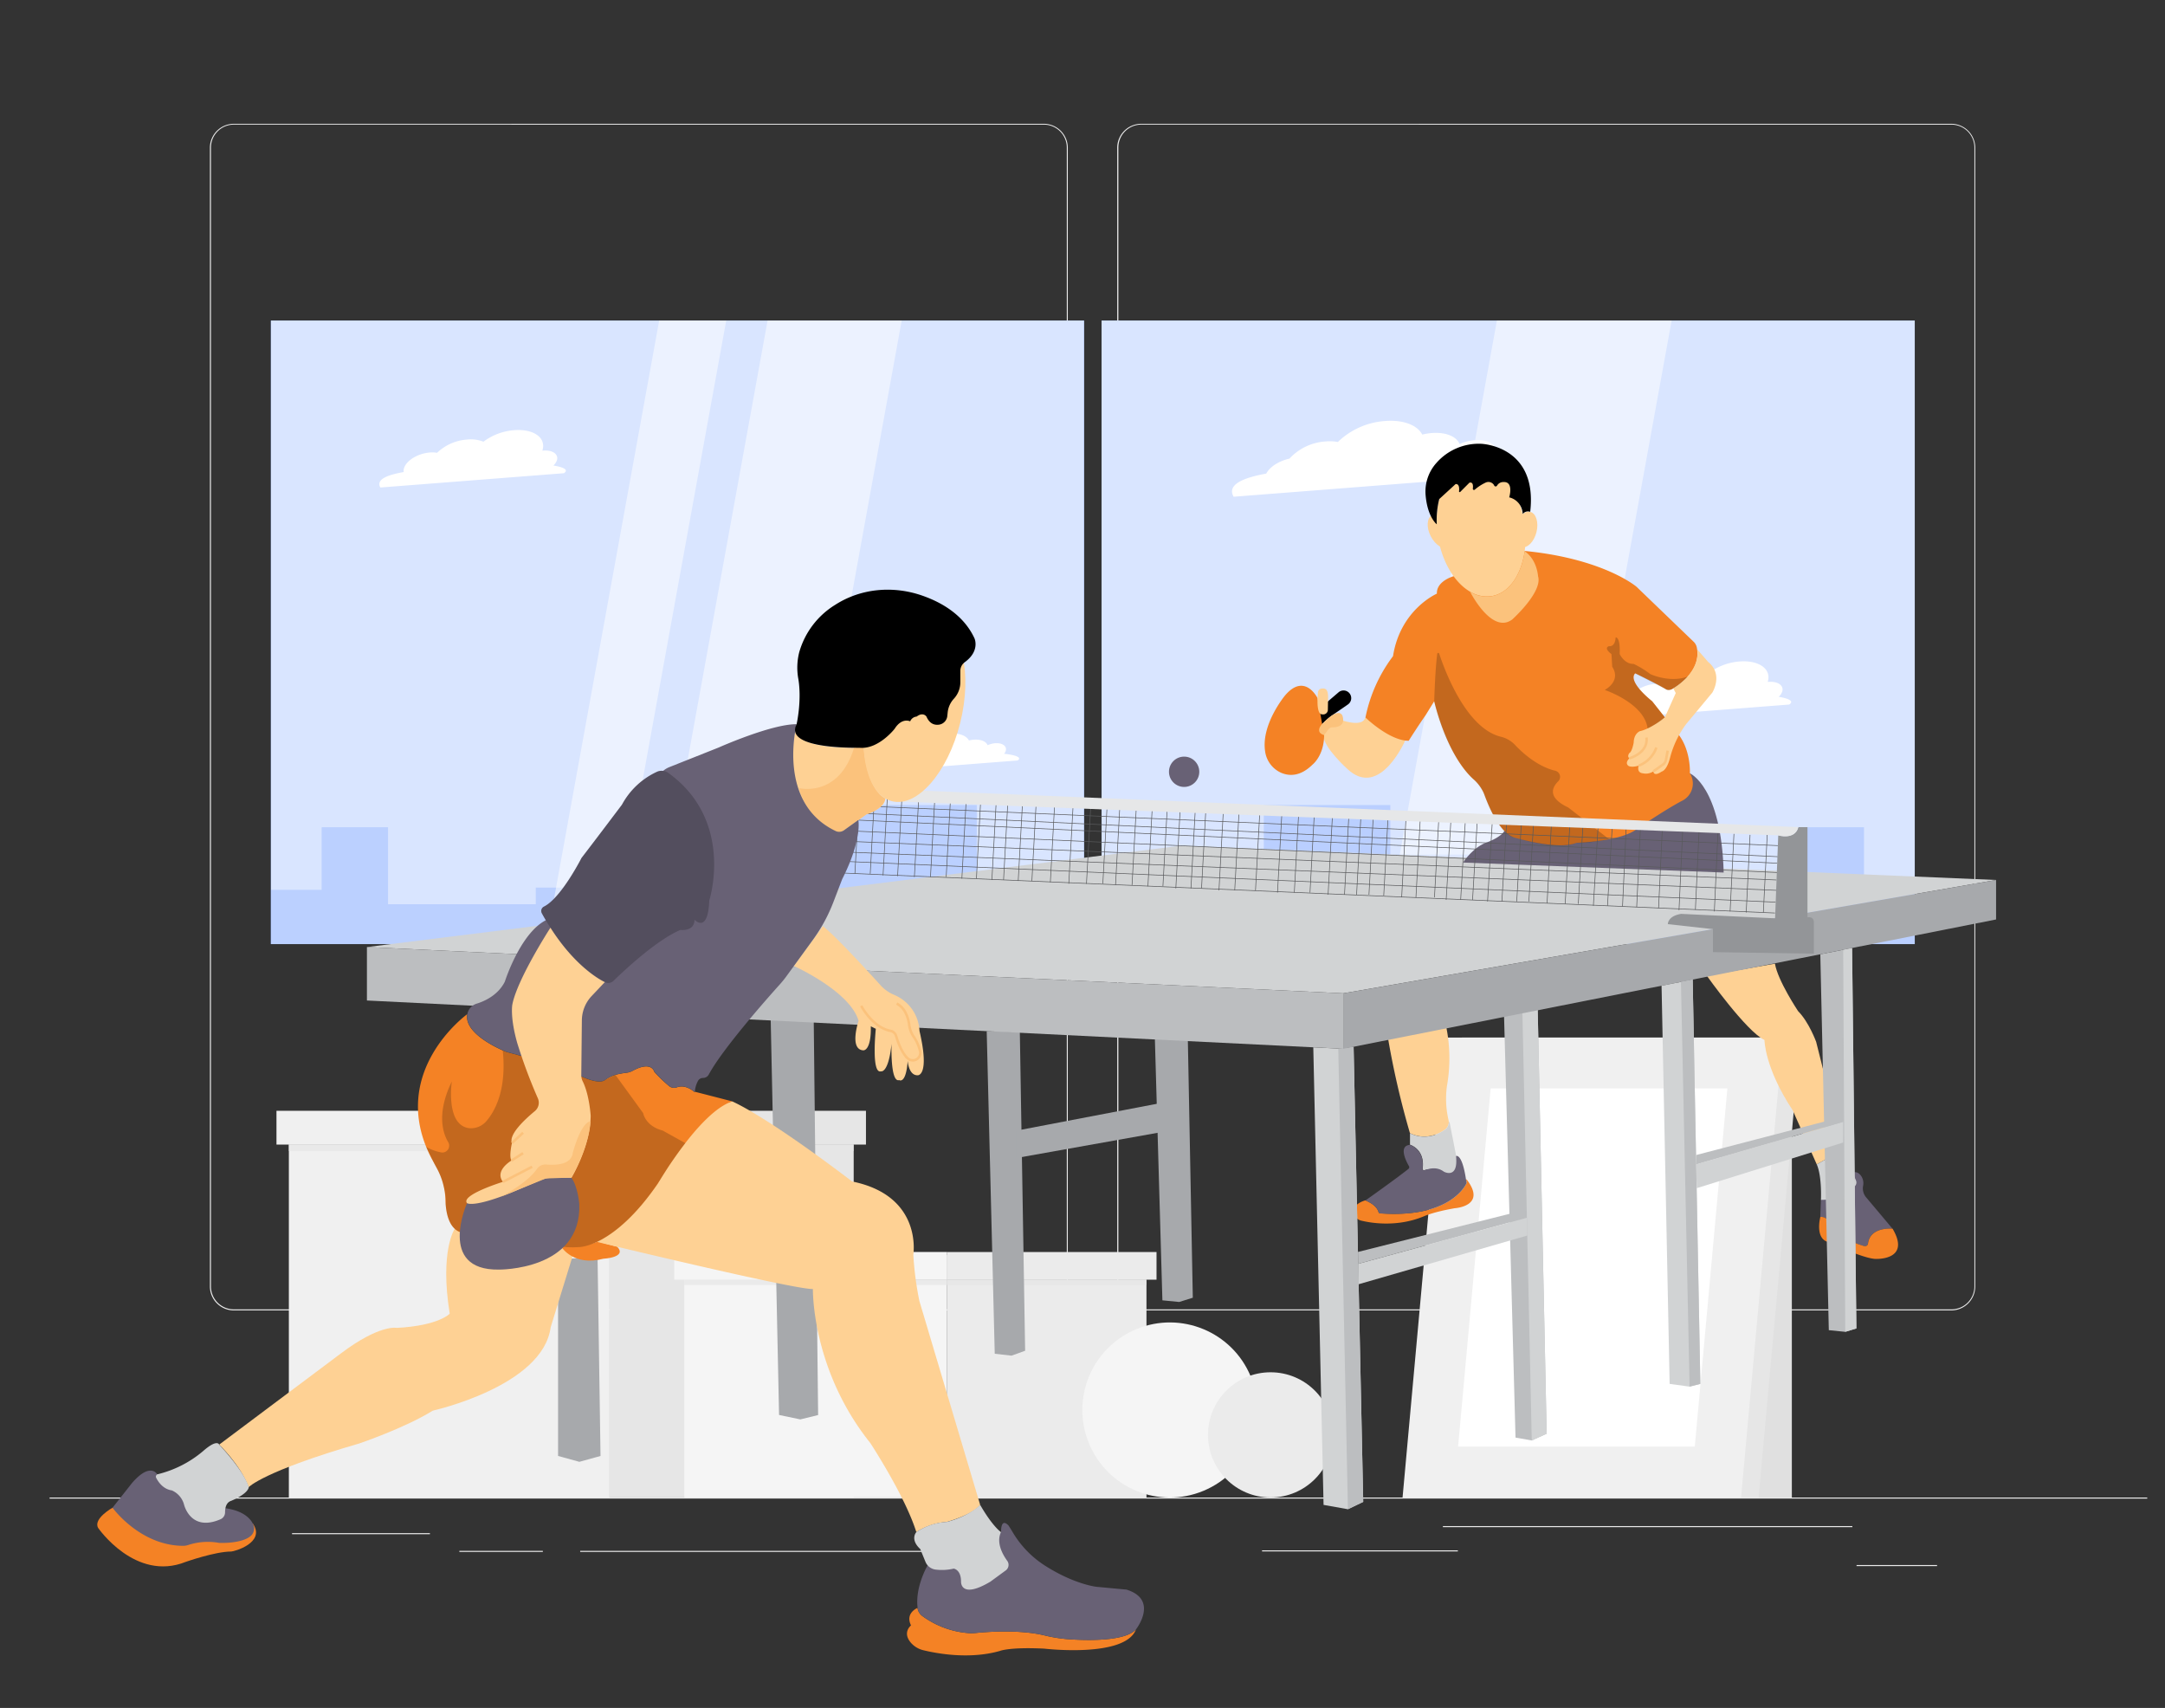 <svg id="a368f288-c8bd-4adb-8c22-98da9c1bd106" data-name="Layer 1" xmlns="http://www.w3.org/2000/svg" xmlns:xlink="http://www.w3.org/1999/xlink" width="865.76" height="682.89" viewBox="0 0 865.76 682.89"><rect x="0" y="0" width="865.76" height="682.89" fill="#333333" stroke="none"/><defs><clipPath id="a11dfbec-c986-4dfc-9dc8-3cb154206c75"><path id="e8ecd576-8570-4fea-9c13-17c87c6c69aa" data-name="SVGID" d="M292.87,440.37c-13.1,4.1-29.78,32.84-29.78,32.84-17.7,25.68-31.58,25.42-31.58,25.42-11.29,1-41.83-5.9-41.83-5.9-9.59,2.4-11.41-6.73-11.56-13.08a28,28,0,0,0-3.42-12.53L172.47,463c-17.71-34.41,14.38-57.51,14.38-57.51-1.57,8.5,15.67,15.12,15.67,15.12l22.5,6.07a8.46,8.46,0,0,1,2,.85c10,5.82,13.54,5.18,14.76,4.4a15,15,0,0,1,4.25-2.16,32.32,32.32,0,0,1,4.49-.84,6.78,6.78,0,0,0,2.43-.77c7.65-4.18,8.69.39,8.69.39a55.72,55.72,0,0,0,6,5.77,3.11,3.11,0,0,0,3.06.42c3.16-1.16,6.14,1.14,6.94,1.84a.11.11,0,0,0,.19-.08Z" fill="#f48225" data-secondary="true"/></clipPath></defs><g id="e13cea33-a9d3-4f71-827e-f76fc66bfe57" data-name="freepik--background-complete--inject-1"><rect x="19.83" y="598.76" width="838.83" height="0.42" fill="#ebebeb"/><rect x="577" y="610.18" width="163.74" height="0.42" fill="#ebebeb"/><rect x="504.68" y="619.88" width="78.3" height="0.42" fill="#ebebeb"/><rect x="742.42" y="625.75" width="32.19" height="0.42" fill="#ebebeb"/><rect x="232.01" y="620.08" width="155.23" height="0.42" fill="#ebebeb"/><rect x="183.69" y="620.08" width="33.39" height="0.42" fill="#ebebeb"/><rect x="116.79" y="613" width="55.13" height="0.42" fill="#ebebeb"/><path d="M417.44,523.94H93.5a9.58,9.58,0,0,1-9.56-9.58V59a9.58,9.58,0,0,1,9.56-9.5H417.44A9.58,9.58,0,0,1,427,59.07h0V514.36A9.58,9.58,0,0,1,417.44,523.94ZM93.5,49.83A9.16,9.16,0,0,0,84.36,59V514.36a9.16,9.16,0,0,0,9.14,9.16H417.44a9.18,9.18,0,0,0,9.16-9.16V59a9.17,9.17,0,0,0-9.16-9.16Z" fill="#ebebeb"/><path d="M780.34,523.94h-324a9.6,9.6,0,0,1-9.58-9.58V59a9.6,9.6,0,0,1,9.58-9.5h324a9.58,9.58,0,0,1,9.54,9.5V514.36A9.59,9.59,0,0,1,780.34,523.94Zm-324-474.11A9.17,9.17,0,0,0,447.22,59V514.36a9.18,9.18,0,0,0,9.16,9.16h324a9.18,9.18,0,0,0,9.16-9.16V59a9.18,9.18,0,0,0-9.16-9.16Z" fill="#ebebeb"/><rect x="243.77" y="457.63" width="97.61" height="141.11" fill="#e6e6e6"/><rect x="115.51" y="457.65" width="128.27" height="141.11" fill="#f0f0f0"/><rect x="115.49" y="445.62" width="225.88" height="14.61" fill="#e6e6e6" opacity="0.7" style="isolation:isolate"/><rect x="243.77" y="444.13" width="102.52" height="13.51" fill="#e6e6e6"/><rect x="110.56" y="444.13" width="133.21" height="13.51" fill="#f0f0f0"/><rect x="378.6" y="511.66" width="79.86" height="87.1" fill="#ebebeb"/><rect x="273.67" y="511.64" width="104.94" height="87.1" fill="#f5f5f5"/><rect x="273.65" y="501.81" width="184.79" height="11.96" fill="#e6e6e6" opacity="0.7" style="isolation:isolate"/><rect x="378.6" y="500.6" width="83.88" height="11.06" fill="#ebebeb"/><rect x="269.62" y="500.58" width="108.98" height="11.06" fill="#f5f5f5"/><circle cx="467.82" cy="563.76" r="35" transform="translate(-180.13 221.94) rotate(-22.5)" fill="#f5f5f5"/><circle cx="508.09" cy="573.71" r="25.03" fill="#ebebeb"/><rect x="683.05" y="443.12" width="33.49" height="155.64" fill="#e0e0e0"/><polygon points="567.86 598.76 703.25 598.76 719.98 414.85 584.6 414.85 567.86 598.76" fill="#e6e6e6"/><polygon points="560.87 598.76 696.24 598.76 712.96 414.85 577.59 414.85 560.87 598.76" fill="#f0f0f0"/><polygon points="677.73 578.39 690.77 435.2 596.1 435.2 583.08 578.39 677.73 578.39" fill="#fff"/></g><g id="e620b965-8585-4d7f-9faa-6b7cba0a47dc" data-name="freepik--Window--inject-1"><rect x="440.51" y="128.16" width="325.18" height="249.32" fill="#407bff"/><rect x="440.51" y="128.16" width="325.18" height="249.32" fill="#fff" opacity="0.8" style="isolation:isolate"/><rect x="108.33" y="128.16" width="325.18" height="249.32" fill="#407bff"/><rect x="108.33" y="128.16" width="325.18" height="249.32" fill="#fff" opacity="0.8" style="isolation:isolate"/><g opacity="0.2"><polygon points="390.6 321.89 318.04 321.89 318.04 341.69 301.5 341.69 301.5 354.89 292.25 354.89 292.25 341.69 264.59 341.69 264.59 354.89 214.24 354.89 214.24 361.54 155.17 361.54 155.17 330.75 128.63 330.75 128.63 355.8 108.33 355.8 108.33 377.48 128.63 377.48 143.7 377.48 155.17 377.48 214.24 377.48 247.78 377.48 264.59 377.48 292.25 377.48 301.5 377.48 305.98 377.48 318.04 377.48 329.16 377.48 368.65 377.48 390.6 377.48 433.51 377.48 433.51 354.98 390.6 354.98 390.6 321.89" fill="#407bff"/></g><polygon points="315.22 377.51 261.6 377.51 306.95 128.16 360.58 128.16 315.22 377.51" fill="#fff" opacity="0.5" style="isolation:isolate"/><polygon points="745.39 355.8 745.39 330.75 718.87 330.75 718.87 361.54 659.78 361.54 659.78 354.89 604.7 354.89 604.7 341.69 555.98 341.69 555.98 321.89 505.38 321.89 505.38 354.98 440.51 354.98 440.51 377.48 505.38 377.48 544.88 377.48 555.98 377.48 599.95 377.48 604.7 377.48 626.24 377.48 659.78 377.48 718.87 377.48 730.33 377.48 745.39 377.48 765.69 377.48 765.69 355.8 745.39 355.8" fill="#407bff" opacity="0.2" style="isolation:isolate"/><polygon points="623.12 377.51 553.23 377.51 598.6 128.16 668.47 128.16 623.12 377.51" fill="#fff" opacity="0.5" style="isolation:isolate"/><polygon points="245.06 377.51 218.25 377.51 263.6 128.16 290.41 128.16 245.06 377.51" fill="#fff" opacity="0.5" style="isolation:isolate"/><path d="M506.36,189.36c1.42-2.72,5-5,9.29-6a21.53,21.53,0,0,1,14.53-6.86,18.11,18.11,0,0,1,4.82.22,30.1,30.1,0,0,1,18.89-8.39c7.34-.57,12.91,1.68,14.86,5.43a24.41,24.41,0,0,1,3.81-.62c5.65-.43,9.9,1.39,11.12,4.4a18.2,18.2,0,0,1,6-1.55c5.76-.45,9.58,2.2,8.56,5.93a6.88,6.88,0,0,1-1.36,2.45c8.22.75,14.9,2.81,10.79,5.33h0l-114.35,8.91h0C490.22,193.25,498.87,190.72,506.36,189.36Z" fill="#fff"/><path d="M356.27,303.76a7,7,0,0,1,4.65-3,10.71,10.71,0,0,1,7.26-3.36,8.76,8.76,0,0,1,2.4.12,15.12,15.12,0,0,1,9.45-4.18c3.67-.28,6.46.84,7.43,2.72a12.12,12.12,0,0,1,1.9-.3c2.83-.23,5,.69,5.57,2.2a9,9,0,0,1,3-.79c2.87-.22,4.78,1.11,4.27,3a3.33,3.33,0,0,1-.68,1.22c4.11.39,7.45,1.41,5.4,2.67h0l-57.18,4.45h0C348.22,305.71,352.55,304.5,356.27,303.76Z" fill="#fff"/><path d="M651.39,281.26a3.69,3.69,0,0,1,.1-1.44c.87-3.14,5.52-6,10.39-6.38a11.58,11.58,0,0,1,2.88.12,19.38,19.38,0,0,1,12.07-5.3,13.63,13.63,0,0,1,6.47.87,23.36,23.36,0,0,1,12.31-4.65c7.64-.6,12.72,2.92,11.36,7.86l-.1.3h.35c3.7-.3,6.16,1.41,5.49,3.79a4.86,4.86,0,0,1-1.44,2.18c3.87.64,6.37,1.68,4.21,3.09h0l-73.4,5.7h0C640,283.69,646.46,282.1,651.39,281.26Z" fill="#fff"/><path d="M161.43,188.74a3.33,3.33,0,0,1,.1-1.44c.87-3.14,5.52-6,10.38-6.38a11.48,11.48,0,0,1,2.87.12,19.38,19.38,0,0,1,12.07-5.3,13.61,13.61,0,0,1,6.47.87A23.36,23.36,0,0,1,205.64,172c7.63-.6,12.71,2.92,11.34,7.85a2.81,2.81,0,0,1-.1.31h.35c3.69-.31,6.16,1.4,5.5,3.79a5.09,5.09,0,0,1-1.44,2.18c3.87.62,6.36,1.68,4.19,3.08h0l-73.38,5.71h0C150,191.24,156.48,189.63,161.43,188.74Z" fill="#fff"/></g><polygon points="146.73 378.66 537.13 397.16 798.21 351.84 472.47 338.1 146.73 378.66" fill="#d1d3d4"/><path d="M756.79,491.27s-9-.93-9.82,5.93a1.22,1.22,0,0,1-1.56,1.05,51.42,51.42,0,0,1-7.13-2.75,16.57,16.57,0,0,1-6.94-6.91,3.46,3.46,0,0,0-3.42-2l.25-6.85,8.9-7.93s4.1-5.71,7.08-1.77a5.18,5.18,0,0,1,.88,4.12,5.49,5.49,0,0,0,1.33,4.71Z" fill="#686175" data-primary="true"/><path d="M682.51,390.09s15.86,22.35,23.08,25.72c0,0,0,11.05,11.29,28.12l9.62,21.63,10.57-6-10.81-43s-2.89-7.93-7.21-12.26c0,0-8.18-12.26-9.26-19Z" fill="#fed194"/><path d="M728.18,479.74s.45-9.39-1.68-14.18l10.57-6L742.19,472a2.1,2.1,0,0,1-.21,2C740.63,475.94,736.85,479.74,728.18,479.74Z" fill="#d1d3d4"/><path d="M750.12,503.35c-4.82,0-19.18-6.79-19.18-6.79-5.29-1.5-3-10-3-10a3.46,3.46,0,0,1,3.42,2,16.57,16.57,0,0,0,6.94,6.91,51.42,51.42,0,0,0,7.13,2.75A1.22,1.22,0,0,0,747,497.2c.85-6.86,9.82-5.93,9.82-5.93C764.34,504,750.12,503.35,750.12,503.35Z" fill="#f48225" data-secondary="true"/><path d="M581.69,483.09c-8.46,1.48-12.11,3.15-12.11,3.15-10.62,4.48-20.94,2.83-25.11,1.84a4,4,0,0,1-3.11-3.09c-.63-3.78,4.66-5.05,4.66-5.05,4.09,1.74,5,3.75,5.24,4.66a.73.73,0,0,0,.67.52C580.78,487.21,586.5,473,586.5,473c-.07-.49-.13-1-.22-1.42l.22,0C594.79,482.33,581.69,483.09,581.69,483.09Z" fill="#f48225" data-secondary="true"/><path d="M675.73,309.18s12.62,5.26,13.55,39.69l-104.21-4s4-6.45,10.14-8.3c0,0,5-1.89,6.36-4.32Z" fill="#686175" data-primary="true"/><path d="M531.09,280.39l4.18-3.58a3.06,3.06,0,0,1,4.46.5h0a3.07,3.07,0,0,1-.72,4.36l-6.7,4.62a34.72,34.72,0,0,0-3.83,3.43s-2.55-1.68-1.27-5.88Z"/><path d="M535.83,287.71s9.08,3.51,10.13-.86c0,0,9.78,6.85,16.33,8.47,0,0-10.35,24.66-23.57,12.06,0,0-9.48-8.51-9.48-13.24C529.24,294.14,531.09,287.27,535.83,287.71Z" fill="#fed194"/><path d="M546,286.85s9.55,9.33,17.32,9.33c0,0,4-6.32,6.75-10.2l3.45-5.59s4.94,21.82,16,31.43a15.35,15.35,0,0,1,4.23,6.31c2.06,5.55,6.23,14.82,11.6,16.66,0,0,17.48,5.34,25,2.19,0,0,18-.49,24.29-5.59,0,0,11.46-7.81,18.08-11.25a7.7,7.7,0,0,0,3.41-10.34c-.11-.2-.23-.41-.36-.62,0,0,.48-8.39-4.13-14.95l-10.93-13.84s-10-7.77-6.8-11.17c0,0,8,3.78,12.17,6.29a2.55,2.55,0,0,0,2.56,0c3.38-1.92,11.75-7.65,9.87-16.76a4.49,4.49,0,0,0-1.08-2l-23-22.14s-13.05-11.21-44.65-14.32l-28.4,10.07s-7,1.87-6.79,7c0,0-14.63,6.32-17.54,25a60.13,60.13,0,0,0-11,24.43Z" fill="#f48225" data-secondary="true"/><path d="M609.7,220.36c-1.34,9.66-6.41,17-13.41,18a12.84,12.84,0,0,1-8.4-1.78v0c-6.22-3.59-11.36-12-12.92-22.31-2.22-14.74,3.74-27.85,13.3-29.29s19.1,9.35,21.32,24.09A39.89,39.89,0,0,1,609.7,220.36Z" fill="#fed194"/><ellipse cx="576.06" cy="212.45" rx="4.4" ry="7.28" transform="translate(-33.27 287.94) rotate(-27.31)" fill="#fed194"/><ellipse cx="610.14" cy="211.7" rx="7.28" ry="4.4" transform="translate(256.47 752.07) rotate(-75.93)" fill="#fed194"/><path d="M574.55,209.63s-3.7-2.8-4.46-11.61a17.09,17.09,0,0,1,4.26-12.86,22.53,22.53,0,0,1,17.93-7.72s22.72.68,19.63,27.19a2.67,2.67,0,0,0-3,.88,7,7,0,0,0-5.39-6.65s1.92-6.35-2.27-6.12a2.85,2.85,0,0,0-2.61,1.45.65.65,0,0,1-1.14-.08l0-.05A2.62,2.62,0,0,0,594,193a18.26,18.26,0,0,0-4.24,2.77.47.47,0,0,1-.79-.41c.16-1.24.07-2.71-1.35-2.38l-3.69,3.7a.28.28,0,0,1-.48-.22c.14-1.15.14-3.07-1.38-2.91l-6.54,6A34.64,34.64,0,0,0,574.55,209.63Z"/><path d="M604.73,247.68c-8,6-16.46-10.32-16.84-11.06a12.84,12.84,0,0,0,8.4,1.78c7-1.06,12.07-8.38,13.41-18,5,3.38,5.35,10,5.35,10C617,236.69,604.73,247.68,604.73,247.68Z" fill="#fbc27c"/><path d="M575.49,261.26c2.09,6.38,10.71,30,24.75,33.32a11.43,11.43,0,0,1,5.67,3.34c3.17,3.34,9,8.54,16,10.25a2.5,2.5,0,0,1,1.19,4.23c-2.78,2.77-4,6.67,4.07,10.49l16.28,12.64s-7.53,1.69-13.12,1.45c0,0-5.58,3.64-25-2.19,0,0-5.82-.38-12.07-17.8a19,19,0,0,0-3.73-5.14s-10.52-8.35-16-31.46c0,0,.36-12.91,1.23-19.06A.4.4,0,0,1,575.49,261.26Z" opacity="0.2"/><path d="M669.12,275.24l1,1.86-4.36,9.69s-5.62,4.65-10,5.56c0,0-2.39.9-2.46,4.54,0,0-.62,3.63-1.71,4.17,0,0-1.09,1.35,0,2.14,0,0-1.94,1.7-.48,2.95,0,0,.89.9,4.17,0,0,0-1,2.83,1.81,3.06a5.36,5.36,0,0,0,4.08-.8s0,2.34,3.33.08c0,0,2-.3,3.32-5.44a38.62,38.62,0,0,1,6.5-13.6l10.42-12.53s4.53-7.25-1.66-12.24l-4.32-5S680.56,268,669.12,275.24Z" fill="#fed194"/><path d="M651.57,303.2s7.62-2.11,6.86-8.31" fill="none" stroke="#fbc27c" stroke-miterlimit="10"/><path d="M655.26,306.15a12,12,0,0,0,7.1-7.26" fill="none" stroke="#fbc27c" stroke-miterlimit="10"/><path d="M661.15,308.41l3.81-2.68a3.07,3.07,0,0,0,1.26-2l.67-3.6" fill="none" stroke="#fbc27c" stroke-miterlimit="10"/><path d="M665.72,286.79l-5.05-6.4c-10.61-8.76-6.8-11.17-6.8-11.17L666,275.51c2.15,2.22,8.92-5,8.92-5-7.35,2.66-15-1-15-1a37.92,37.92,0,0,0-6.66-4.07c-3.65.15-5.57-3.93-5.57-3.93.3-7.1-1.61-6.65-1.61-6.65-.25,4.08-2.67,3.48-2.67,3.48-2.32.9,1,3.17,1,3.17l.3,5.08c3.77,5.83-3,9.27-3,9.27s15.86,5.26,17.14,15.4C658.81,291.26,663.49,289.11,665.72,286.79Z" opacity="0.2"/><path d="M579.24,447.79a4,4,0,0,1,.11.85,3.71,3.71,0,0,1-1.53,3c-7.48,5.31-14,1.42-14,1.42a338.89,338.89,0,0,1-8.9-38.72l23.37-4a63.5,63.5,0,0,1,.3,24.05A37.53,37.53,0,0,0,579.24,447.79Z" fill="#fed194"/><path d="M576.15,468.14a10.3,10.3,0,0,0-6.58-.26.54.54,0,0,1-.66-.62c1-7.86-5.07-9.57-5.07-9.57v-4.61s6.5,3.89,14-1.42a3.71,3.71,0,0,0,1.53-3l.27-.09L582,460.61C584.74,473.42,576.15,468.14,576.15,468.14Z" fill="#d1d3d4"/><path d="M586.5,473s-5.72,14.25-34.57,12.16a.73.73,0,0,1-.67-.52c-.21-.91-1.15-2.92-5.24-4.66l0,0c.7-.49,11.93-8.44,17.2-12.61a.86.86,0,0,0,.2-1.12c-1.16-2-4.25-8.1.38-8.5,0,0,6,1.67,5.06,9.56a.53.53,0,0,0,.65.61c1.28-.33,4.67-1.87,7.89.56,0,0,5.86,3.2,4.84-6.26,0,0,2.38-1.34,4,9.38C586.37,472,586.43,472.47,586.5,473Z" fill="#686175" data-primary="true"/><path d="M526.89,279.17s-5.09-10.41-13-1.12c0,0-9.59,11.48-8,22.24a11,11,0,0,0,6.47,8.71c3.13,1.33,7.6,1.57,12.53-3.31,0,0,4.58-3.54,4.62-11.78Z" fill="#f48225" data-secondary="true"/><path d="M528.48,289.72s-2.77,3.06,1,4.19l1.76-2.32a2.05,2.05,0,0,1,1.64-.79c1.78,0,5.18-.49,4-4.48,0,0-.91-3.74-6.8,1.81Z" fill="#fbc27c"/><path d="M528.22,285.54s-2-.38-1.17-8.77a1.6,1.6,0,0,1,1.4-1.44c1.3-.15,2.64-.1,2.64,3.46l-.09,5a1.86,1.86,0,0,1-1.9,1.86A4.26,4.26,0,0,1,528.22,285.54Z" fill="#fed194"/><line x1="346.34" y1="322.31" x2="710.94" y2="338.1" fill="none" stroke="#58595b" stroke-miterlimit="10" stroke-width="0.25"/><polygon points="394.57 412.29 397.79 541.27 404.5 542.03 409.94 540.07 407.82 412.6 394.57 412.29" fill="#a7a9ac"/><polygon points="461.62 408.34 464.83 519.91 471.55 520.57 476.99 518.87 474.87 408.61 461.62 408.34" fill="#a7a9ac"/><polygon points="406.31 452.09 467.64 440.37 467.64 452.09 406.31 463.03 406.31 452.09" fill="#a7a9ac"/><polygon points="731.32 531.84 727.92 381.55 740.63 379.04 742.35 531.15 737.89 532.51 731.32 531.84" fill="#bcbec0"/><polygon points="737.89 532.51 737.07 379.74 740.63 379.04 742.35 531.15 737.89 532.51" fill="#d1d3d4"/><polygon points="541.29 418.52 545.14 600.49 539.02 603.44 529.28 601.7 525.17 418.75 537.13 419.34 541.29 418.52" fill="#d1d3d4"/><polygon points="539.02 603.44 535.16 419.34 541.29 418.52 545.14 600.49 539.02 603.44" fill="#bcbec0"/><polygon points="614.8 398.23 618.5 573.24 612.53 575.94 606.04 574.79 601.35 402.38 610.64 399.05 614.8 398.23" fill="#bcbec0"/><polygon points="612.53 575.94 608.67 399.05 614.8 398.23 618.5 573.24 612.53 575.94" fill="#d1d3d4"/><polygon points="543.03 500.57 543.13 505.32 609.92 487.08 603.61 485.33 543.03 500.57" fill="#bcbec0"/><polygon points="543.3 513.48 543.13 505.32 610.58 486.9 610.74 494.01 543.3 513.48" fill="#d1d3d4"/><polygon points="327.16 565.78 325.39 406.83 308.12 404.11 311.54 565.75 320.05 567.52 327.16 565.78" fill="#a7a9ac"/><path d="M45,602.83s-7.84,4.38-5.76,8.07c0,0,14.87,21.65,35,13.6,0,0,11.74-4.15,18.22-4.15,1.15,0,13.78-3.49,8.73-11.08l-38.87,2.78Z" fill="#f48225" data-secondary="true"/><path d="M62.87,589.49s-2.68-5.06-10.06,3.45L45,602.83S56,618.07,73.35,618.07a6.44,6.44,0,0,0,2-.36,25.14,25.14,0,0,1,12.25-.82s9,.48,12.74-2.83a4,4,0,0,0,.82-4.79c-1.11-2.18-3.92-5.25-11.07-6.24Z" fill="#686175" data-primary="true"/><path d="M454.27,651.48c-4.31,11.54-36.75,7.69-36.75,7.69-13.86-.67-17.62.91-17.62.91-12.32,3.52-25.41,1-30.64-.26a9.55,9.55,0,0,1-5.06-3.07c-3.46-4.12.11-6.86.11-6.86-2.37-4.78,2.2-6.83,2.58-7v0a4.91,4.91,0,0,0,2,3.3,36,36,0,0,0,18.74,6.8,17.42,17.42,0,0,0,2.6-.08c4.06-.42,17.33-1.48,27.53,1a58.86,58.86,0,0,0,10.46,1.57C436.75,656,450.2,656,454.27,651.48Z" fill="#f48225" data-secondary="true"/><path d="M454.27,651.48c-4.07,4.52-17.52,4.53-26,4a58.86,58.86,0,0,1-10.46-1.57c-10.2-2.49-23.47-1.43-27.53-1a17.42,17.42,0,0,1-2.6.08,36,36,0,0,1-18.91-6.92,4.58,4.58,0,0,1-1.83-3.05.77.77,0,0,1,0-.15c-.87-6.87,2.34-13.83,3.57-16.2l.47-.85,29.35-13.26s-.27-6,3-2.58c0,0,.79,1.23,1.73,2.81a40.15,40.15,0,0,0,12.88,13.24c11.74,7.48,20.52,8.42,20.52,8.42l12,1.12C463.56,639.63,454.27,651.48,454.27,651.48Z" fill="#686175" data-primary="true"/><polygon points="240.14 582.14 238.95 502.38 223.17 503.63 223.17 582.14 231.68 584.48 240.14 582.14" fill="#a7a9ac"/><path d="M181.84,491.31s-6.05,8.8-2,33.95c0,0-4.31,4.76-21.08,5.67,0,0-6.79-1.59-22.43,10.2L87.64,577.61s8.39,7.93,11.79,17c0,0,5.89-6.34,44.18-17.45,0,0,18.13-6.11,29.46-13.14,0,0,44-9.74,47.13-33.31l9.8-31.79-2.55-14.66Z" fill="#fed194"/><path d="M224.48,498.51s4.79,7.95,16.79,4.77c0,0,9.65-.48,5.55-4.8l-7.75-2.08S233.78,498.91,224.48,498.51Z" fill="#f48225" data-secondary="true"/><path d="M238.36,496.46s79.25,19.18,86.71,18.93c0,0-.64,32.08,22.93,61.54,0,0,13.9,21.15,18.43,35.65a26.24,26.24,0,0,1,12.24-4.08s10.42-2.87,13.29-6.8l-24.32-81.57a130.52,130.52,0,0,1-2.42-18.43s3.93-23.57-24.47-29.31c0,0-31.72-24.46-47.88-32l-25.54,4.68Z" fill="#fed194"/><path id="f88d49dd-b3ac-4829-aff1-50e543a2c826" data-name="SVGID" d="M292.87,440.37c-13.1,4.1-29.78,32.84-29.78,32.84-17.7,25.68-31.58,25.42-31.58,25.42-11.29,1-41.83-5.9-41.83-5.9-9.59,2.4-11.41-6.73-11.56-13.08a28,28,0,0,0-3.42-12.53L172.47,463c-17.71-34.41,14.38-57.51,14.38-57.51-1.57,8.5,15.67,15.12,15.67,15.12l22.5,6.07a8.46,8.46,0,0,1,2,.85c10,5.82,13.54,5.18,14.76,4.4a15,15,0,0,1,4.25-2.16,32.32,32.32,0,0,1,4.49-.84,6.78,6.78,0,0,0,2.43-.77c7.65-4.18,8.69.39,8.69.39a55.72,55.72,0,0,0,6,5.77,3.11,3.11,0,0,0,3.06.42c3.16-1.16,6.14,1.14,6.94,1.84a.11.11,0,0,0,.19-.08Z" fill="#f48225" data-secondary="true"/><g clip-path="url(#a11dfbec-c986-4dfc-9dc8-3cb154206c75)"><path d="M246.06,429.73l11.13,15.32s.82,5.17,7.85,7l9,5s-4.86,6.42-7.53,10.65c0,0-15.76,27.63-33.14,30.7,0,0,.78,3-43.7-5.67,0,0-10.39,3.92-11.46-11.23,0,0,.94-6.34-4.43-16.07l-3.34-6.86a18.31,18.31,0,0,0,6.32,2.25,2.75,2.75,0,0,0,2.44-4.21c-2-3.39-4.81-11.26,1.48-24.21,0,0-2.64,17.65,7.05,18.69a8.07,8.07,0,0,0,6.87-2.95c3.23-3.78,8.1-12.29,6.44-28.18l26,7.53s10.51,6.56,14.76,4.4" opacity="0.2"/></g><polygon points="146.73 400.03 146.73 378.66 537.13 397.16 537.13 419.34 146.73 400.03" fill="#bcbec0"/><path d="M87.64,577.61s-.71-2.45-6.47,2.62a44.26,44.26,0,0,1-18.3,9.26,1.24,1.24,0,0,0-.54.85,1,1,0,0,0,.1.49c.77,1.55,2.72,4.57,6.29,5.08a8.63,8.63,0,0,1,4.84,5.54s2.5,11.23,14.61,6A3,3,0,0,0,90,604.73c0-1.65.34-4,2.49-4.67,0,0,6.54-2.62,7-5.46C99.43,594.6,98.5,589.27,87.64,577.61Z" fill="#d1d3d4"/><path d="M366.43,612.58s-2.67,2.86,1.57,6.78l2.07,5.08a5.06,5.06,0,0,0,4.09,3.13,20.49,20.49,0,0,0,7.21-.39s2.94.33,2.94,5.22c0,0-.33,7.17,11.73,0l6.15-4.5a2.74,2.74,0,0,0,.59-3.83c-1.91-2.64-4.46-7.31-2.5-11.49,0,0-3.27-2.12-8.32-10.88,0,0-4.13,4.41-13.29,6.8A24.15,24.15,0,0,0,366.43,612.58Z" fill="#d1d3d4"/><path d="M317.46,386.24s22.4,10,25.88,21.92c0,0-3.89,11.44,1.89,11.8,0,0,3.19.36,3-9.61l2,1s-1.91,18.15,2.05,17c0,0,3,1,4.24-11,0,0-.57,15.64,3.06,14.51,0,0,2.72,1.81,3.4-7.71,0,0,.34,5.89,4,5.78,0,0,4.95.42.72-17.71a16.48,16.48,0,0,0-10-14.38,15.5,15.5,0,0,1-5.41-3.72c-5.44-6-18.46-20.18-23.22-23.8Z" fill="#fed194"/><path d="M344.38,402.15s4.51,8.65,11.64,10a2.93,2.93,0,0,1,2.3,2c.73,2.5,2.29,6.88,4.73,9.07a3,3,0,0,0,4.93-2.74,17.35,17.35,0,0,0-2.91-6.4A11.57,11.57,0,0,1,363.6,410a14.14,14.14,0,0,0-1.63-5.33,8.22,8.22,0,0,0-3.39-3.42" fill="none" stroke="#fbc27c" stroke-miterlimit="10"/><polyline points="798.21 367.63 798.21 351.84 537.13 397.16 537.13 419.34" fill="#a7a9ac"/><polygon points="667.67 553.32 664.44 394.13 676.89 391.66 679.95 553.32 675.65 554.42 667.67 553.32" fill="#d1d3d4"/><polygon points="672.19 392.59 675.65 554.42 679.95 553.32 678.29 465.56 676.89 391.66 672.19 392.59" fill="#bcbec0"/><polygon points="737.07 448.55 678.29 465.56 678.49 475.07 737.07 456.81 737.07 448.55" fill="#d1d3d4"/><polygon points="678.29 461.81 678.29 465.56 737.07 448.55 731.55 447.92 678.29 461.81" fill="#bcbec0"/><circle cx="473.52" cy="308.58" r="6.06" fill="#686175" data-primary="true"/><line x1="344.65" y1="325.2" x2="710.94" y2="342.53" fill="none" stroke="#58595b" stroke-miterlimit="10" stroke-width="0.25"/><line x1="343.2" y1="327.9" x2="710.66" y2="345.13" fill="none" stroke="#58595b" stroke-miterlimit="10" stroke-width="0.25"/><line x1="343.2" y1="332.36" x2="710.94" y2="348.87" fill="none" stroke="#58595b" stroke-miterlimit="10" stroke-width="0.25"/><line x1="342.48" y1="336.52" x2="710.4" y2="351.84" fill="none" stroke="#58595b" stroke-miterlimit="10" stroke-width="0.25"/><line x1="336.76" y1="340.61" x2="710.94" y2="356" fill="none" stroke="#58595b" stroke-miterlimit="10" stroke-width="0.25"/><line x1="332.49" y1="344.18" x2="710.05" y2="360.71" fill="none" stroke="#58595b" stroke-miterlimit="10" stroke-width="0.25"/><line x1="332.49" y1="348.87" x2="709.79" y2="365.05" fill="none" stroke="#58595b" stroke-miterlimit="10" stroke-width="0.25"/><path d="M216.69,365.18c3,5.51,12,20.47,25.17,27.48a2.9,2.9,0,0,0,3.42-.45c4.29-4.18,17.29-16.37,26.8-20.39,0,0,5.64.77,5.64-4.11,0,0,5.4,5.91,5.91-7.7,0,0,10.29-31.77-16.41-51a4.58,4.58,0,0,0-4.51-.42,30.32,30.32,0,0,0-14,13.16s-11.81,15.66-16.18,21.31c0,0-8.11,16-15,19.42A1.94,1.94,0,0,0,216.69,365.18Z" fill="#686175" data-primary="true"/><path d="M685,380.69V371.5l-18.06-2s-.11-3.23,5.3-4.11l37.6,1.78L711.1,334s6.7,1.87,8.06-3.27h3.63V366.8s2.41-.61,2.56,1.81v12.7Z" fill="#939598"/><line x1="705.15" y1="364.85" x2="706.69" y2="333.8" fill="none" stroke="#58595b" stroke-miterlimit="10" stroke-width="0.25"/><line x1="698.29" y1="364.85" x2="699.83" y2="333.8" fill="none" stroke="#58595b" stroke-miterlimit="10" stroke-width="0.25"/><line x1="691.85" y1="364.4" x2="693.39" y2="333.34" fill="none" stroke="#58595b" stroke-miterlimit="10" stroke-width="0.25"/><line x1="685.55" y1="364.4" x2="687.09" y2="330.69" fill="none" stroke="#58595b" stroke-miterlimit="10" stroke-width="0.25"/><line x1="677.97" y1="363.72" x2="679.51" y2="330.69" fill="none" stroke="#58595b" stroke-miterlimit="10" stroke-width="0.25"/><line x1="671.42" y1="363.91" x2="672.97" y2="330.21" fill="none" stroke="#58595b" stroke-miterlimit="10" stroke-width="0.25"/><line x1="663.25" y1="363.09" x2="664.8" y2="330.21" fill="none" stroke="#58595b" stroke-miterlimit="10" stroke-width="0.25"/><line x1="654.49" y1="362.68" x2="656.03" y2="330.21" fill="none" stroke="#58595b" stroke-miterlimit="10" stroke-width="0.25"/><line x1="650.33" y1="330.21" x2="648.83" y2="362.43" fill="none" stroke="#58595b" stroke-miterlimit="10" stroke-width="0.25"/><line x1="644.76" y1="329.64" x2="642.82" y2="362.18" fill="none" stroke="#58595b" stroke-miterlimit="10" stroke-width="0.25"/><line x1="639.11" y1="329.64" x2="637.17" y2="362.18" fill="none" stroke="#58595b" stroke-miterlimit="10" stroke-width="0.25"/><line x1="633.08" y1="328.86" x2="631.14" y2="361.4" fill="none" stroke="#58595b" stroke-miterlimit="10" stroke-width="0.25"/><line x1="627.83" y1="328.86" x2="625.89" y2="361.4" fill="none" stroke="#58595b" stroke-miterlimit="10" stroke-width="0.25"/><line x1="620.44" y1="328.86" x2="618.65" y2="361.18" fill="none" stroke="#58595b" stroke-miterlimit="10" stroke-width="0.25"/><line x1="613.32" y1="327.91" x2="611.38" y2="360.45" fill="none" stroke="#58595b" stroke-miterlimit="10" stroke-width="0.25"/><line x1="608.45" y1="327.91" x2="606.52" y2="360.45" fill="none" stroke="#58595b" stroke-miterlimit="10" stroke-width="0.25"/><line x1="602.52" y1="327.91" x2="600.59" y2="360.45" fill="none" stroke="#58595b" stroke-miterlimit="10" stroke-width="0.25"/><line x1="596.79" y1="327.9" x2="594.86" y2="360.44" fill="none" stroke="#58595b" stroke-miterlimit="10" stroke-width="0.25"/><line x1="590.8" y1="327.27" x2="588.86" y2="359.8" fill="none" stroke="#58595b" stroke-miterlimit="10" stroke-width="0.25"/><line x1="586.03" y1="327.27" x2="584.1" y2="359.8" fill="none" stroke="#58595b" stroke-miterlimit="10" stroke-width="0.25"/><line x1="580.24" y1="327.27" x2="578.31" y2="359.8" fill="none" stroke="#58595b" stroke-miterlimit="10" stroke-width="0.25"/><line x1="575.42" y1="326.26" x2="573.63" y2="358.8" fill="none" stroke="#58595b" stroke-miterlimit="10" stroke-width="0.25"/><line x1="568.01" y1="326.26" x2="566.22" y2="358.8" fill="none" stroke="#58595b" stroke-miterlimit="10" stroke-width="0.25"/><line x1="562.29" y1="326.26" x2="560.51" y2="358.8" fill="none" stroke="#58595b" stroke-miterlimit="10" stroke-width="0.25"/><line x1="555.13" y1="325.56" x2="553.34" y2="358.1" fill="none" stroke="#58595b" stroke-miterlimit="10" stroke-width="0.25"/><line x1="549.22" y1="325.2" x2="547.43" y2="357.74" fill="none" stroke="#58595b" stroke-miterlimit="10" stroke-width="0.25"/><line x1="544.27" y1="325.2" x2="542.48" y2="357.74" fill="none" stroke="#58595b" stroke-miterlimit="10" stroke-width="0.25"/><line x1="539.44" y1="325.2" x2="537.65" y2="357.74" fill="none" stroke="#58595b" stroke-miterlimit="10" stroke-width="0.25"/><line x1="532.88" y1="325.2" x2="531.09" y2="357.74" fill="none" stroke="#58595b" stroke-miterlimit="10" stroke-width="0.25"/><line x1="525.64" y1="324.34" x2="523.85" y2="356.88" fill="none" stroke="#58595b" stroke-miterlimit="10" stroke-width="0.25"/><line x1="519.37" y1="324.34" x2="517.58" y2="356.88" fill="none" stroke="#58595b" stroke-miterlimit="10" stroke-width="0.25"/><line x1="512.65" y1="324.34" x2="510.86" y2="356.88" fill="none" stroke="#58595b" stroke-miterlimit="10" stroke-width="0.25"/><line x1="503.85" y1="323.46" x2="502.06" y2="356" fill="none" stroke="#58595b" stroke-miterlimit="10" stroke-width="0.25"/><line x1="495.54" y1="323.46" x2="493.75" y2="356" fill="none" stroke="#58595b" stroke-miterlimit="10" stroke-width="0.25"/><line x1="489.24" y1="323.46" x2="487.45" y2="356" fill="none" stroke="#58595b" stroke-miterlimit="10" stroke-width="0.25"/><line x1="482.26" y1="322.66" x2="480.48" y2="355.2" fill="none" stroke="#58595b" stroke-miterlimit="10" stroke-width="0.25"/><line x1="478.04" y1="322.66" x2="476.25" y2="355.2" fill="none" stroke="#58595b" stroke-miterlimit="10" stroke-width="0.25"/><line x1="471.99" y1="322.66" x2="470.2" y2="355.2" fill="none" stroke="#58595b" stroke-miterlimit="10" stroke-width="0.25"/><line x1="466.83" y1="321.83" x2="465.04" y2="354.37" fill="none" stroke="#58595b" stroke-miterlimit="10" stroke-width="0.25"/><line x1="460.83" y1="321.83" x2="459.04" y2="354.37" fill="none" stroke="#58595b" stroke-miterlimit="10" stroke-width="0.25"/><line x1="454.48" y1="321.33" x2="452.69" y2="353.87" fill="none" stroke="#58595b" stroke-miterlimit="10" stroke-width="0.25"/><line x1="447.87" y1="321.33" x2="446.09" y2="353.87" fill="none" stroke="#58595b" stroke-miterlimit="10" stroke-width="0.25"/><line x1="442.8" y1="320.8" x2="441.01" y2="353.34" fill="none" stroke="#58595b" stroke-miterlimit="10" stroke-width="0.25"/><line x1="436.26" y1="320.8" x2="434.47" y2="353.34" fill="none" stroke="#58595b" stroke-miterlimit="10" stroke-width="0.25"/><line x1="429.19" y1="320.8" x2="427.4" y2="353.34" fill="none" stroke="#58595b" stroke-miterlimit="10" stroke-width="0.25"/><line x1="421.81" y1="320.25" x2="420.02" y2="352.79" fill="none" stroke="#58595b" stroke-miterlimit="10" stroke-width="0.25"/><line x1="414.42" y1="319.7" x2="412.64" y2="352.24" fill="none" stroke="#58595b" stroke-miterlimit="10" stroke-width="0.25"/><line x1="408.96" y1="319.7" x2="407.17" y2="352.24" fill="none" stroke="#58595b" stroke-miterlimit="10" stroke-width="0.25"/><line x1="403.1" y1="319.3" x2="401.31" y2="351.84" fill="none" stroke="#58595b" stroke-miterlimit="10" stroke-width="0.25"/><line x1="398.44" y1="319.3" x2="396.65" y2="351.84" fill="none" stroke="#58595b" stroke-miterlimit="10" stroke-width="0.25"/><line x1="392.24" y1="318.76" x2="390.46" y2="351.3" fill="none" stroke="#58595b" stroke-miterlimit="10" stroke-width="0.25"/><line x1="386.43" y1="318.76" x2="384.64" y2="351.3" fill="none" stroke="#58595b" stroke-miterlimit="10" stroke-width="0.25"/><line x1="380.16" y1="318.12" x2="378.37" y2="350.66" fill="none" stroke="#58595b" stroke-miterlimit="10" stroke-width="0.25"/><line x1="373.88" y1="318.12" x2="372.09" y2="350.66" fill="none" stroke="#58595b" stroke-miterlimit="10" stroke-width="0.25"/><line x1="367.44" y1="318.12" x2="365.65" y2="350.66" fill="none" stroke="#58595b" stroke-miterlimit="10" stroke-width="0.25"/><line x1="360.73" y1="317.77" x2="358.94" y2="350.31" fill="none" stroke="#58595b" stroke-miterlimit="10" stroke-width="0.25"/><line x1="354.91" y1="317.47" x2="353.12" y2="350.01" fill="none" stroke="#58595b" stroke-miterlimit="10" stroke-width="0.25"/><line x1="349.78" y1="316.84" x2="347.99" y2="349.38" fill="none" stroke="#58595b" stroke-miterlimit="10" stroke-width="0.25"/><line x1="343.64" y1="316.84" x2="341.86" y2="349.38" fill="none" stroke="#58595b" stroke-miterlimit="10" stroke-width="0.25"/><path d="M719.16,330.69,365.69,316l-5,4.55L711.1,334S717.65,336.13,719.16,330.69Z" fill="#e6e7e8"/><path d="M318,292.46s-7.34,29.59,16.67,40.13a2.41,2.41,0,0,0,2.36-.27l9.47-6.76s7.2-2,7.53-6.31c0,0-7.31-3.51-8.63-20.36C345.39,298.89,320.47,300.26,318,292.46Z" fill="#fed194"/><path d="M345.39,298.89l-3.85.09c-6.13,20.14-22,16.13-22,16.13a26,26,0,0,0,16.41,18l10.57-7.55s6.86-2,7.53-6.31C354,319.25,347,316.91,345.39,298.89Z" fill="#fbc27c"/><path d="M336.77,351.54l-3.49,9.1a65.76,65.76,0,0,1-8.22,15.15l-10.39,14.29a40.68,40.68,0,0,1-2.94,3.64c-5.31,5.9-22.9,25.82-28.3,35.91a2.65,2.65,0,0,1-2.32,1.37,2.25,2.25,0,0,0-2.05,1.29,10.51,10.51,0,0,0-1.19,4.17.11.11,0,0,1-.19.08c-.8-.7-3.78-3-6.94-1.84a3.11,3.11,0,0,1-3.06-.42,55.72,55.72,0,0,1-6-5.77s-1-4.57-8.69-.39a6.78,6.78,0,0,1-2.43.77,32.32,32.32,0,0,0-4.49.84,15,15,0,0,0-4.25,2.16c-1.22.78-4.8,1.42-14.76-4.4a8.46,8.46,0,0,0-2-.85l-22.5-6.07s-17.24-6.62-15.67-15.12a4.34,4.34,0,0,1,.14-.6,5.45,5.45,0,0,1,3.69-3.59c2.95-.92,8.43-3.3,11.16-8.77,0,0,7.26-22.91,19.27-25.61l42.63-57.17a9.14,9.14,0,0,1,3.9-3l19.68-7.82s21.17-9.44,31.22-9.33c0,0-8.2,31.37,15.57,42.7a3.29,3.29,0,0,0,3.33-.28l5.76-4.12S344.87,335.53,336.77,351.54Z" fill="#686175" data-primary="true"/><path d="M216.69,365.18c3,5.51,12,20.47,25.17,27.48a2.9,2.9,0,0,0,3.42-.45c4.29-4.18,17.29-16.37,26.8-20.39,0,0,5.64.77,5.64-4.11,0,0,5.4,5.91,5.91-7.7,0,0,10.29-31.77-16.41-51a4.58,4.58,0,0,0-4.51-.42,30.32,30.32,0,0,0-14,13.16s-11.81,15.66-16.18,21.31c0,0-8.11,16-15,19.42A1.94,1.94,0,0,0,216.69,365.18Z" opacity="0.2"/><path d="M186.75,481.07s-12,26.9,12.69,26.55c0,0,33.26.44,32.21-26.25,0,0-.53-6.83-3.14-10.49l-6.26-5.57Z" fill="#686175" data-primary="true"/><ellipse cx="365.69" cy="284.53" rx="36.95" ry="18.85" transform="translate(0.98 570.31) rotate(-75.97)" fill="#fed194"/><ellipse cx="366.55" cy="294.1" rx="3.93" ry="7.67" fill="#fed194"/><path d="M318.54,289.61s2.15-9.31.72-18.07a25.12,25.12,0,0,1,.33-10.71,32.79,32.79,0,0,1,14.4-19c10.41-6.7,23.42-7.74,35.08-3.59,7.86,2.79,16.38,7.84,20.62,17,0,0,2.31,5-3.87,9.51a4.32,4.32,0,0,0-1.79,3.49v4.54a9.72,9.72,0,0,1-2.54,6.54l-.08.09a9.52,9.52,0,0,0-2.45,5.5l-.14,1.33a3.89,3.89,0,0,1-3.24,3.49c-1.73.26-3.81-.21-5.1-3.22,0,0-1.29-2-3.93,0a3.07,3.07,0,0,0-2.58,1.9s-3.28-1.67-6.23,3c0,0-6.34,8.15-13.82,7.59C343.92,298.9,313.22,299.92,318.54,289.61Z"/><path d="M220.11,370.93s-13.23,20.44-15.23,30.71c0,0-1,5,2,15.53a207.54,207.54,0,0,0,8.22,22,4.37,4.37,0,0,1-1.24,5.1c-3.85,3.18-10.52,9.32-9.14,12.74,0,0-1.28,5.52-.18,7,0,0-6.93,4-3.42,8.52,0,0-17,5.26-14.37,8.52,0,0,2.34,2,17.88-4.26l11.48-4.89a12.81,12.81,0,0,1,5.07-1h7.33s7.55-12.24,7.7-24.77c0,0-.52-8.43-3.17-13.73a5.53,5.53,0,0,1-.59-2.56l.23-21.91a14.33,14.33,0,0,1,3.92-9.69l5.26-5.56S230.9,387.91,220.11,370.93Z" fill="#fed194"/><line x1="204.72" y1="457.01" x2="209.17" y2="452.9" fill="none" stroke="#fbc27c" stroke-miterlimit="10"/><line x1="204.54" y1="464.03" x2="209.17" y2="461.06" fill="none" stroke="#fbc27c" stroke-miterlimit="10"/><line x1="201.12" y1="472.55" x2="212.8" y2="466.5" fill="none" stroke="#fbc27c" stroke-miterlimit="10"/><path d="M200.4,478.43s10.36-5.27,14.27-11a4.16,4.16,0,0,1,3.76-1.82c3.68.32,10,.15,10.61-4.59,0,0,3-11.91,7.07-12.71,0,0,.23,8.11-7.6,22.53l-10.26.35Z" fill="#fbc27c"/></svg>